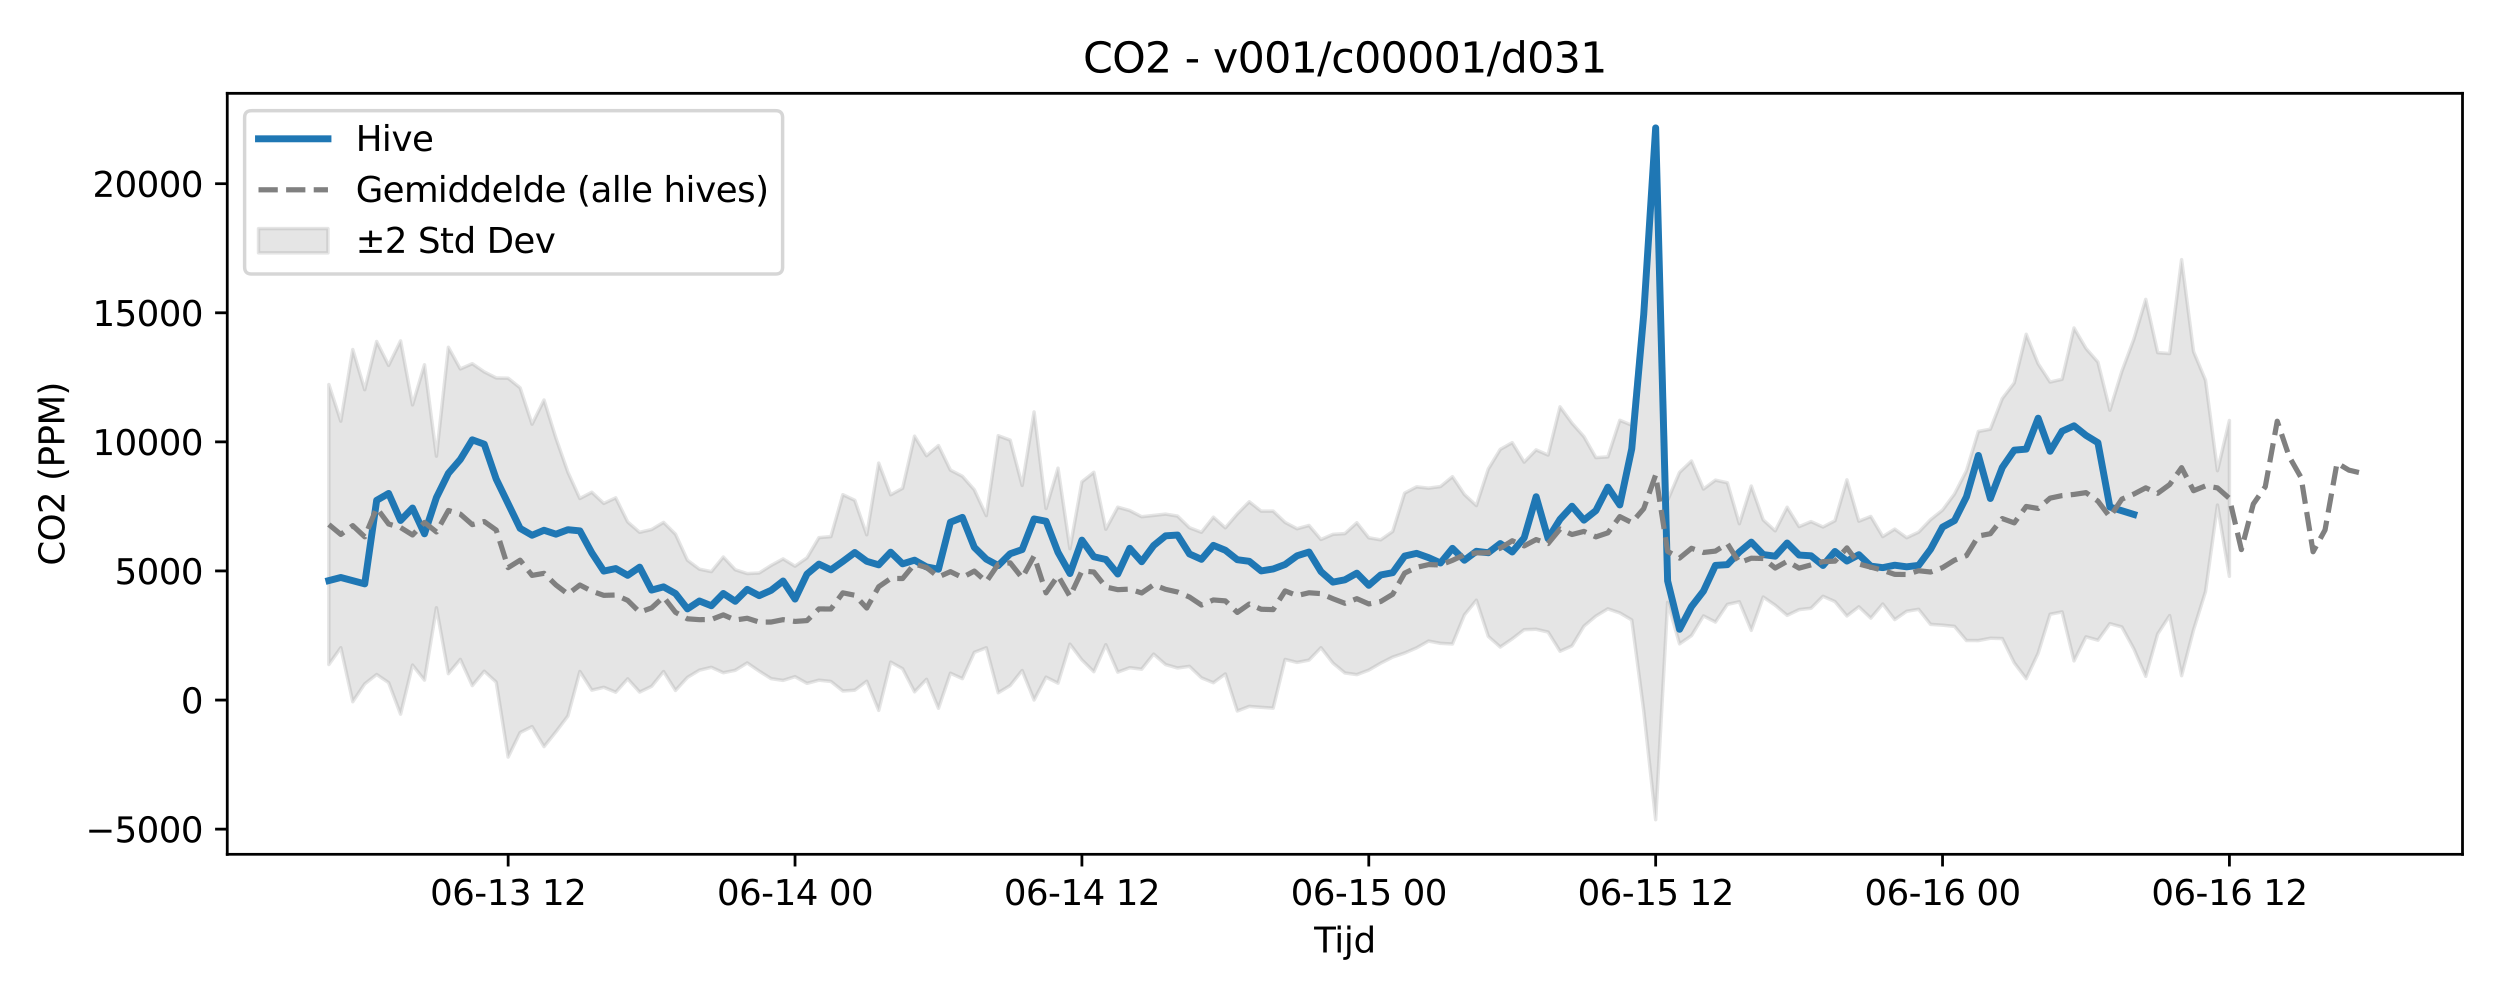 <?xml version="1.0" encoding="utf-8" standalone="no"?>
<!DOCTYPE svg PUBLIC "-//W3C//DTD SVG 1.1//EN"
  "http://www.w3.org/Graphics/SVG/1.1/DTD/svg11.dtd">
<svg xmlns:xlink="http://www.w3.org/1999/xlink" width="720pt" height="288pt" viewBox="0 0 720 288" xmlns="http://www.w3.org/2000/svg" version="1.1">
 <defs>
  <style type="text/css">*{stroke-linejoin: round; stroke-linecap: butt}</style>
 </defs>
 <g id="figure_1">
  <g id="patch_1">
   <path d="M 0 288 
L 720 288 
L 720 0 
L 0 0 
z
" style="fill: #ffffff"/>
  </g>
  <g id="axes_1">
   <g id="patch_2">
    <path d="M 65.45 246.04 
L 709.2 246.04 
L 709.2 26.88 
L 65.45 26.88 
z
" style="fill: #ffffff"/>
   </g>
   <g id="FillBetweenPolyCollection_1">
    <defs>
     <path id="m504411579b" d="M 94.711 -177.258 
L 94.711 -96.616 
L 98.154 -101.46 
L 101.596 -85.903 
L 105.039 -91.038 
L 108.481 -93.74 
L 111.924 -91.401 
L 115.366 -82.318 
L 118.809 -96.468 
L 122.251 -92.121 
L 125.694 -112.971 
L 129.136 -93.983 
L 132.579 -98.1 
L 136.022 -90.545 
L 139.464 -94.687 
L 142.907 -91.541 
L 146.349 -69.968 
L 149.792 -77.025 
L 153.234 -78.741 
L 156.677 -72.966 
L 160.119 -77.245 
L 163.562 -81.805 
L 167.004 -94.617 
L 170.447 -89.24 
L 173.889 -90.054 
L 177.332 -88.648 
L 180.774 -92.493 
L 184.217 -88.682 
L 187.659 -90.338 
L 191.102 -94.593 
L 194.544 -89.149 
L 197.987 -92.912 
L 201.429 -94.988 
L 204.872 -95.811 
L 208.314 -94.251 
L 211.757 -94.956 
L 215.199 -97.072 
L 218.642 -94.71 
L 222.084 -92.546 
L 225.527 -92.041 
L 228.969 -93.122 
L 232.412 -91.192 
L 235.854 -92.102 
L 239.297 -91.745 
L 242.739 -88.988 
L 246.182 -89.224 
L 249.624 -91.804 
L 253.067 -83.398 
L 256.509 -97.308 
L 259.952 -95.393 
L 263.395 -88.75 
L 266.837 -92.36 
L 270.28 -84.012 
L 273.722 -94.116 
L 277.165 -92.544 
L 280.607 -100.125 
L 284.05 -101.442 
L 287.492 -88.484 
L 290.935 -90.567 
L 294.377 -94.902 
L 297.82 -86.395 
L 301.262 -92.98 
L 304.705 -91.248 
L 308.147 -102.481 
L 311.59 -97.931 
L 315.032 -94.541 
L 318.475 -102.324 
L 321.917 -94.421 
L 325.36 -95.708 
L 328.802 -95.272 
L 332.245 -99.617 
L 335.687 -96.603 
L 339.13 -95.621 
L 342.572 -96.088 
L 346.015 -92.791 
L 349.457 -91.375 
L 352.9 -93.906 
L 356.342 -83.234 
L 359.785 -84.562 
L 363.227 -84.289 
L 366.67 -84.053 
L 370.112 -98.084 
L 373.555 -97.217 
L 376.997 -97.887 
L 380.44 -101.454 
L 383.882 -97.044 
L 387.325 -94.185 
L 390.768 -93.705 
L 394.21 -95.009 
L 397.653 -97.007 
L 401.095 -98.757 
L 404.538 -99.926 
L 407.98 -101.414 
L 411.423 -103.373 
L 414.865 -102.714 
L 418.308 -102.529 
L 421.75 -110.894 
L 425.193 -115.14 
L 428.635 -104.713 
L 432.078 -101.649 
L 435.52 -104.01 
L 438.963 -106.649 
L 442.405 -106.772 
L 445.848 -105.965 
L 449.29 -100.438 
L 452.733 -101.983 
L 456.175 -107.659 
L 459.618 -110.57 
L 463.06 -112.655 
L 466.503 -111.475 
L 469.945 -109.451 
L 473.388 -83.362 
L 476.83 -51.922 
L 480.273 -114.528 
L 483.715 -102.566 
L 487.158 -104.95 
L 490.6 -110.613 
L 494.043 -108.846 
L 497.485 -113.931 
L 500.928 -114.69 
L 504.37 -106.447 
L 507.813 -116.052 
L 511.255 -113.69 
L 514.698 -110.774 
L 518.141 -112.428 
L 521.583 -112.816 
L 525.026 -116.269 
L 528.468 -114.75 
L 531.911 -110.598 
L 535.353 -113.24 
L 538.796 -109.979 
L 542.238 -114.052 
L 545.681 -109.551 
L 549.123 -111.953 
L 552.566 -112.521 
L 556.008 -108.18 
L 559.451 -107.948 
L 562.893 -107.602 
L 566.336 -103.527 
L 569.778 -103.515 
L 573.221 -104.182 
L 576.663 -104.092 
L 580.106 -97.095 
L 583.548 -92.548 
L 586.991 -99.889 
L 590.433 -111.097 
L 593.876 -111.773 
L 597.318 -97.664 
L 600.761 -104.59 
L 604.203 -103.627 
L 607.646 -108.386 
L 611.088 -107.437 
L 614.531 -101.163 
L 617.973 -93.216 
L 621.416 -105.435 
L 624.858 -110.715 
L 628.301 -93.397 
L 631.743 -106.605 
L 635.186 -117.63 
L 638.628 -142.544 
L 642.071 -122.015 
L 642.071 -166.903 
L 642.071 -166.903 
L 638.628 -152.435 
L 635.186 -178.507 
L 631.743 -186.75 
L 628.301 -213.225 
L 624.858 -186.176 
L 621.416 -186.437 
L 617.973 -201.785 
L 614.531 -190.255 
L 611.088 -181.051 
L 607.646 -169.863 
L 604.203 -183.712 
L 600.761 -187.661 
L 597.318 -193.545 
L 593.876 -178.766 
L 590.433 -177.98 
L 586.991 -183.237 
L 583.548 -191.728 
L 580.106 -177.723 
L 576.663 -173.215 
L 573.221 -164.398 
L 569.778 -163.75 
L 566.336 -152.435 
L 562.893 -145.733 
L 559.451 -141.101 
L 556.008 -138.336 
L 552.566 -134.745 
L 549.123 -133.129 
L 545.681 -135.623 
L 542.238 -133.466 
L 538.796 -139.266 
L 535.353 -137.899 
L 531.911 -149.813 
L 528.468 -138.032 
L 525.026 -136.224 
L 521.583 -137.786 
L 518.141 -136.334 
L 514.698 -141.92 
L 511.255 -135.117 
L 507.813 -138.262 
L 504.37 -148.024 
L 500.928 -137.16 
L 497.485 -148.966 
L 494.043 -149.722 
L 490.6 -147.158 
L 487.158 -155.233 
L 483.715 -151.968 
L 480.273 -143.896 
L 476.83 -250.525 
L 473.388 -199.64 
L 469.945 -165.535 
L 466.503 -166.96 
L 463.06 -156.421 
L 459.618 -156.195 
L 456.175 -162.253 
L 452.733 -166.142 
L 449.29 -170.839 
L 445.848 -156.941 
L 442.405 -158.436 
L 438.963 -154.911 
L 435.52 -160.52 
L 432.078 -158.577 
L 428.635 -152.937 
L 425.193 -142.391 
L 421.75 -145.59 
L 418.308 -150.714 
L 414.865 -147.871 
L 411.423 -147.416 
L 407.98 -147.792 
L 404.538 -145.982 
L 401.095 -134.94 
L 397.653 -132.528 
L 394.21 -133.122 
L 390.768 -137.453 
L 387.325 -134.323 
L 383.882 -134.111 
L 380.44 -132.627 
L 376.997 -136.676 
L 373.555 -135.721 
L 370.112 -137.55 
L 366.67 -140.81 
L 363.227 -140.785 
L 359.785 -143.502 
L 356.342 -140.006 
L 352.9 -135.99 
L 349.457 -139.054 
L 346.015 -134.709 
L 342.572 -136.015 
L 339.13 -139.374 
L 335.687 -139.939 
L 332.245 -139.563 
L 328.802 -139.183 
L 325.36 -140.967 
L 321.917 -141.932 
L 318.475 -135.579 
L 315.032 -151.983 
L 311.59 -149.246 
L 308.147 -129.979 
L 304.705 -153.171 
L 301.262 -141.553 
L 297.82 -169.372 
L 294.377 -148.199 
L 290.935 -161.248 
L 287.492 -162.521 
L 284.05 -139.496 
L 280.607 -146.938 
L 277.165 -150.835 
L 273.722 -152.615 
L 270.28 -159.68 
L 266.837 -156.75 
L 263.395 -162.384 
L 259.952 -147.387 
L 256.509 -145.495 
L 253.067 -154.64 
L 249.624 -133.975 
L 246.182 -143.908 
L 242.739 -145.538 
L 239.297 -133.455 
L 235.854 -133.161 
L 232.412 -127.35 
L 228.969 -124.94 
L 225.527 -127.038 
L 222.084 -125.162 
L 218.642 -122.982 
L 215.199 -122.809 
L 211.757 -123.913 
L 208.314 -127.585 
L 204.872 -123.371 
L 201.429 -124.084 
L 197.987 -126.656 
L 194.544 -134.153 
L 191.102 -137.562 
L 187.659 -135.501 
L 184.217 -134.698 
L 180.774 -137.682 
L 177.332 -144.627 
L 173.889 -143.023 
L 170.447 -146.242 
L 167.004 -144.423 
L 163.562 -151.989 
L 160.119 -161.796 
L 156.677 -172.799 
L 153.234 -165.839 
L 149.792 -176.309 
L 146.349 -179.08 
L 142.907 -179.15 
L 139.464 -180.9 
L 136.022 -183.262 
L 132.579 -181.747 
L 129.136 -187.981 
L 125.694 -156.626 
L 122.251 -182.949 
L 118.809 -171.389 
L 115.366 -189.823 
L 111.924 -182.766 
L 108.481 -189.654 
L 105.039 -175.764 
L 101.596 -187.337 
L 98.154 -166.702 
L 94.711 -177.258 
z
" style="stroke: #808080; stroke-opacity: 0.2"/>
    </defs>
    <g clip-path="url(#pf0b52e0452)">
     <use xlink:href="#m504411579b" x="0" y="288" style="fill: #808080; fill-opacity: 0.2; stroke: #808080; stroke-opacity: 0.2"/>
    </g>
   </g>
   <g id="matplotlib.axis_1">
    <g id="xtick_1">
     <g id="line2d_1">
      <defs>
       <path id="m37b3c4ed75" d="M 0 0 
L 0 3.5 
" style="stroke: #000000; stroke-width: 0.8"/>
      </defs>
      <g>
       <use xlink:href="#m37b3c4ed75" x="146.349" y="246.04" style="stroke: #000000; stroke-width: 0.8"/>
      </g>
     </g>
     <g id="text_1">
      <!-- 06-13 12 -->
      <g transform="translate(123.869 260.638) scale(0.1 -0.1)">
       <defs>
        <path id="DejaVuSans-30" d="M 2034 4250 
Q 1547 4250 1301 3770 
Q 1056 3291 1056 2328 
Q 1056 1369 1301 889 
Q 1547 409 2034 409 
Q 2525 409 2770 889 
Q 3016 1369 3016 2328 
Q 3016 3291 2770 3770 
Q 2525 4250 2034 4250 
z
M 2034 4750 
Q 2819 4750 3233 4129 
Q 3647 3509 3647 2328 
Q 3647 1150 3233 529 
Q 2819 -91 2034 -91 
Q 1250 -91 836 529 
Q 422 1150 422 2328 
Q 422 3509 836 4129 
Q 1250 4750 2034 4750 
z
" transform="scale(0.016)"/>
        <path id="DejaVuSans-36" d="M 2113 2584 
Q 1688 2584 1439 2293 
Q 1191 2003 1191 1497 
Q 1191 994 1439 701 
Q 1688 409 2113 409 
Q 2538 409 2786 701 
Q 3034 994 3034 1497 
Q 3034 2003 2786 2293 
Q 2538 2584 2113 2584 
z
M 3366 4563 
L 3366 3988 
Q 3128 4100 2886 4159 
Q 2644 4219 2406 4219 
Q 1781 4219 1451 3797 
Q 1122 3375 1075 2522 
Q 1259 2794 1537 2939 
Q 1816 3084 2150 3084 
Q 2853 3084 3261 2657 
Q 3669 2231 3669 1497 
Q 3669 778 3244 343 
Q 2819 -91 2113 -91 
Q 1303 -91 875 529 
Q 447 1150 447 2328 
Q 447 3434 972 4092 
Q 1497 4750 2381 4750 
Q 2619 4750 2861 4703 
Q 3103 4656 3366 4563 
z
" transform="scale(0.016)"/>
        <path id="DejaVuSans-2d" d="M 313 2009 
L 1997 2009 
L 1997 1497 
L 313 1497 
L 313 2009 
z
" transform="scale(0.016)"/>
        <path id="DejaVuSans-31" d="M 794 531 
L 1825 531 
L 1825 4091 
L 703 3866 
L 703 4441 
L 1819 4666 
L 2450 4666 
L 2450 531 
L 3481 531 
L 3481 0 
L 794 0 
L 794 531 
z
" transform="scale(0.016)"/>
        <path id="DejaVuSans-33" d="M 2597 2516 
Q 3050 2419 3304 2112 
Q 3559 1806 3559 1356 
Q 3559 666 3084 287 
Q 2609 -91 1734 -91 
Q 1441 -91 1130 -33 
Q 819 25 488 141 
L 488 750 
Q 750 597 1062 519 
Q 1375 441 1716 441 
Q 2309 441 2620 675 
Q 2931 909 2931 1356 
Q 2931 1769 2642 2001 
Q 2353 2234 1838 2234 
L 1294 2234 
L 1294 2753 
L 1863 2753 
Q 2328 2753 2575 2939 
Q 2822 3125 2822 3475 
Q 2822 3834 2567 4026 
Q 2313 4219 1838 4219 
Q 1578 4219 1281 4162 
Q 984 4106 628 3988 
L 628 4550 
Q 988 4650 1302 4700 
Q 1616 4750 1894 4750 
Q 2613 4750 3031 4423 
Q 3450 4097 3450 3541 
Q 3450 3153 3228 2886 
Q 3006 2619 2597 2516 
z
" transform="scale(0.016)"/>
        <path id="DejaVuSans-20" transform="scale(0.016)"/>
        <path id="DejaVuSans-32" d="M 1228 531 
L 3431 531 
L 3431 0 
L 469 0 
L 469 531 
Q 828 903 1448 1529 
Q 2069 2156 2228 2338 
Q 2531 2678 2651 2914 
Q 2772 3150 2772 3378 
Q 2772 3750 2511 3984 
Q 2250 4219 1831 4219 
Q 1534 4219 1204 4116 
Q 875 4013 500 3803 
L 500 4441 
Q 881 4594 1212 4672 
Q 1544 4750 1819 4750 
Q 2544 4750 2975 4387 
Q 3406 4025 3406 3419 
Q 3406 3131 3298 2873 
Q 3191 2616 2906 2266 
Q 2828 2175 2409 1742 
Q 1991 1309 1228 531 
z
" transform="scale(0.016)"/>
       </defs>
       <use xlink:href="#DejaVuSans-30"/>
       <use xlink:href="#DejaVuSans-36" transform="translate(63.623 0)"/>
       <use xlink:href="#DejaVuSans-2d" transform="translate(127.246 0)"/>
       <use xlink:href="#DejaVuSans-31" transform="translate(163.33 0)"/>
       <use xlink:href="#DejaVuSans-33" transform="translate(226.953 0)"/>
       <use xlink:href="#DejaVuSans-20" transform="translate(290.576 0)"/>
       <use xlink:href="#DejaVuSans-31" transform="translate(322.363 0)"/>
       <use xlink:href="#DejaVuSans-32" transform="translate(385.986 0)"/>
      </g>
     </g>
    </g>
    <g id="xtick_2">
     <g id="line2d_2">
      <g>
       <use xlink:href="#m37b3c4ed75" x="228.969" y="246.04" style="stroke: #000000; stroke-width: 0.8"/>
      </g>
     </g>
     <g id="text_2">
      <!-- 06-14 00 -->
      <g transform="translate(206.489 260.638) scale(0.1 -0.1)">
       <defs>
        <path id="DejaVuSans-34" d="M 2419 4116 
L 825 1625 
L 2419 1625 
L 2419 4116 
z
M 2253 4666 
L 3047 4666 
L 3047 1625 
L 3713 1625 
L 3713 1100 
L 3047 1100 
L 3047 0 
L 2419 0 
L 2419 1100 
L 313 1100 
L 313 1709 
L 2253 4666 
z
" transform="scale(0.016)"/>
       </defs>
       <use xlink:href="#DejaVuSans-30"/>
       <use xlink:href="#DejaVuSans-36" transform="translate(63.623 0)"/>
       <use xlink:href="#DejaVuSans-2d" transform="translate(127.246 0)"/>
       <use xlink:href="#DejaVuSans-31" transform="translate(163.33 0)"/>
       <use xlink:href="#DejaVuSans-34" transform="translate(226.953 0)"/>
       <use xlink:href="#DejaVuSans-20" transform="translate(290.576 0)"/>
       <use xlink:href="#DejaVuSans-30" transform="translate(322.363 0)"/>
       <use xlink:href="#DejaVuSans-30" transform="translate(385.986 0)"/>
      </g>
     </g>
    </g>
    <g id="xtick_3">
     <g id="line2d_3">
      <g>
       <use xlink:href="#m37b3c4ed75" x="311.59" y="246.04" style="stroke: #000000; stroke-width: 0.8"/>
      </g>
     </g>
     <g id="text_3">
      <!-- 06-14 12 -->
      <g transform="translate(289.109 260.638) scale(0.1 -0.1)">
       <use xlink:href="#DejaVuSans-30"/>
       <use xlink:href="#DejaVuSans-36" transform="translate(63.623 0)"/>
       <use xlink:href="#DejaVuSans-2d" transform="translate(127.246 0)"/>
       <use xlink:href="#DejaVuSans-31" transform="translate(163.33 0)"/>
       <use xlink:href="#DejaVuSans-34" transform="translate(226.953 0)"/>
       <use xlink:href="#DejaVuSans-20" transform="translate(290.576 0)"/>
       <use xlink:href="#DejaVuSans-31" transform="translate(322.363 0)"/>
       <use xlink:href="#DejaVuSans-32" transform="translate(385.986 0)"/>
      </g>
     </g>
    </g>
    <g id="xtick_4">
     <g id="line2d_4">
      <g>
       <use xlink:href="#m37b3c4ed75" x="394.21" y="246.04" style="stroke: #000000; stroke-width: 0.8"/>
      </g>
     </g>
     <g id="text_4">
      <!-- 06-15 00 -->
      <g transform="translate(371.73 260.638) scale(0.1 -0.1)">
       <defs>
        <path id="DejaVuSans-35" d="M 691 4666 
L 3169 4666 
L 3169 4134 
L 1269 4134 
L 1269 2991 
Q 1406 3038 1543 3061 
Q 1681 3084 1819 3084 
Q 2600 3084 3056 2656 
Q 3513 2228 3513 1497 
Q 3513 744 3044 326 
Q 2575 -91 1722 -91 
Q 1428 -91 1123 -41 
Q 819 9 494 109 
L 494 744 
Q 775 591 1075 516 
Q 1375 441 1709 441 
Q 2250 441 2565 725 
Q 2881 1009 2881 1497 
Q 2881 1984 2565 2268 
Q 2250 2553 1709 2553 
Q 1456 2553 1204 2497 
Q 953 2441 691 2322 
L 691 4666 
z
" transform="scale(0.016)"/>
       </defs>
       <use xlink:href="#DejaVuSans-30"/>
       <use xlink:href="#DejaVuSans-36" transform="translate(63.623 0)"/>
       <use xlink:href="#DejaVuSans-2d" transform="translate(127.246 0)"/>
       <use xlink:href="#DejaVuSans-31" transform="translate(163.33 0)"/>
       <use xlink:href="#DejaVuSans-35" transform="translate(226.953 0)"/>
       <use xlink:href="#DejaVuSans-20" transform="translate(290.576 0)"/>
       <use xlink:href="#DejaVuSans-30" transform="translate(322.363 0)"/>
       <use xlink:href="#DejaVuSans-30" transform="translate(385.986 0)"/>
      </g>
     </g>
    </g>
    <g id="xtick_5">
     <g id="line2d_5">
      <g>
       <use xlink:href="#m37b3c4ed75" x="476.83" y="246.04" style="stroke: #000000; stroke-width: 0.8"/>
      </g>
     </g>
     <g id="text_5">
      <!-- 06-15 12 -->
      <g transform="translate(454.35 260.638) scale(0.1 -0.1)">
       <use xlink:href="#DejaVuSans-30"/>
       <use xlink:href="#DejaVuSans-36" transform="translate(63.623 0)"/>
       <use xlink:href="#DejaVuSans-2d" transform="translate(127.246 0)"/>
       <use xlink:href="#DejaVuSans-31" transform="translate(163.33 0)"/>
       <use xlink:href="#DejaVuSans-35" transform="translate(226.953 0)"/>
       <use xlink:href="#DejaVuSans-20" transform="translate(290.576 0)"/>
       <use xlink:href="#DejaVuSans-31" transform="translate(322.363 0)"/>
       <use xlink:href="#DejaVuSans-32" transform="translate(385.986 0)"/>
      </g>
     </g>
    </g>
    <g id="xtick_6">
     <g id="line2d_6">
      <g>
       <use xlink:href="#m37b3c4ed75" x="559.451" y="246.04" style="stroke: #000000; stroke-width: 0.8"/>
      </g>
     </g>
     <g id="text_6">
      <!-- 06-16 00 -->
      <g transform="translate(536.97 260.638) scale(0.1 -0.1)">
       <use xlink:href="#DejaVuSans-30"/>
       <use xlink:href="#DejaVuSans-36" transform="translate(63.623 0)"/>
       <use xlink:href="#DejaVuSans-2d" transform="translate(127.246 0)"/>
       <use xlink:href="#DejaVuSans-31" transform="translate(163.33 0)"/>
       <use xlink:href="#DejaVuSans-36" transform="translate(226.953 0)"/>
       <use xlink:href="#DejaVuSans-20" transform="translate(290.576 0)"/>
       <use xlink:href="#DejaVuSans-30" transform="translate(322.363 0)"/>
       <use xlink:href="#DejaVuSans-30" transform="translate(385.986 0)"/>
      </g>
     </g>
    </g>
    <g id="xtick_7">
     <g id="line2d_7">
      <g>
       <use xlink:href="#m37b3c4ed75" x="642.071" y="246.04" style="stroke: #000000; stroke-width: 0.8"/>
      </g>
     </g>
     <g id="text_7">
      <!-- 06-16 12 -->
      <g transform="translate(619.591 260.638) scale(0.1 -0.1)">
       <use xlink:href="#DejaVuSans-30"/>
       <use xlink:href="#DejaVuSans-36" transform="translate(63.623 0)"/>
       <use xlink:href="#DejaVuSans-2d" transform="translate(127.246 0)"/>
       <use xlink:href="#DejaVuSans-31" transform="translate(163.33 0)"/>
       <use xlink:href="#DejaVuSans-36" transform="translate(226.953 0)"/>
       <use xlink:href="#DejaVuSans-20" transform="translate(290.576 0)"/>
       <use xlink:href="#DejaVuSans-31" transform="translate(322.363 0)"/>
       <use xlink:href="#DejaVuSans-32" transform="translate(385.986 0)"/>
      </g>
     </g>
    </g>
    <g id="text_8">
     <!-- Tijd -->
     <g transform="translate(378.475 274.317) scale(0.1 -0.1)">
      <defs>
       <path id="DejaVuSans-54" d="M -19 4666 
L 3928 4666 
L 3928 4134 
L 2272 4134 
L 2272 0 
L 1638 0 
L 1638 4134 
L -19 4134 
L -19 4666 
z
" transform="scale(0.016)"/>
       <path id="DejaVuSans-69" d="M 603 3500 
L 1178 3500 
L 1178 0 
L 603 0 
L 603 3500 
z
M 603 4863 
L 1178 4863 
L 1178 4134 
L 603 4134 
L 603 4863 
z
" transform="scale(0.016)"/>
       <path id="DejaVuSans-6a" d="M 603 3500 
L 1178 3500 
L 1178 -63 
Q 1178 -731 923 -1031 
Q 669 -1331 103 -1331 
L -116 -1331 
L -116 -844 
L 38 -844 
Q 366 -844 484 -692 
Q 603 -541 603 -63 
L 603 3500 
z
M 603 4863 
L 1178 4863 
L 1178 4134 
L 603 4134 
L 603 4863 
z
" transform="scale(0.016)"/>
       <path id="DejaVuSans-64" d="M 2906 2969 
L 2906 4863 
L 3481 4863 
L 3481 0 
L 2906 0 
L 2906 525 
Q 2725 213 2448 61 
Q 2172 -91 1784 -91 
Q 1150 -91 751 415 
Q 353 922 353 1747 
Q 353 2572 751 3078 
Q 1150 3584 1784 3584 
Q 2172 3584 2448 3432 
Q 2725 3281 2906 2969 
z
M 947 1747 
Q 947 1113 1208 752 
Q 1469 391 1925 391 
Q 2381 391 2643 752 
Q 2906 1113 2906 1747 
Q 2906 2381 2643 2742 
Q 2381 3103 1925 3103 
Q 1469 3103 1208 2742 
Q 947 2381 947 1747 
z
" transform="scale(0.016)"/>
      </defs>
      <use xlink:href="#DejaVuSans-54"/>
      <use xlink:href="#DejaVuSans-69" transform="translate(57.959 0)"/>
      <use xlink:href="#DejaVuSans-6a" transform="translate(85.742 0)"/>
      <use xlink:href="#DejaVuSans-64" transform="translate(113.525 0)"/>
     </g>
    </g>
   </g>
   <g id="matplotlib.axis_2">
    <g id="ytick_1">
     <g id="line2d_8">
      <defs>
       <path id="m4a718abf9d" d="M 0 0 
L -3.5 0 
" style="stroke: #000000; stroke-width: 0.8"/>
      </defs>
      <g>
       <use xlink:href="#m4a718abf9d" x="65.45" y="238.789" style="stroke: #000000; stroke-width: 0.8"/>
      </g>
     </g>
     <g id="text_9">
      <!-- −5000 -->
      <g transform="translate(24.62 242.588) scale(0.1 -0.1)">
       <defs>
        <path id="DejaVuSans-2212" d="M 678 2272 
L 4684 2272 
L 4684 1741 
L 678 1741 
L 678 2272 
z
" transform="scale(0.016)"/>
       </defs>
       <use xlink:href="#DejaVuSans-2212"/>
       <use xlink:href="#DejaVuSans-35" transform="translate(83.789 0)"/>
       <use xlink:href="#DejaVuSans-30" transform="translate(147.412 0)"/>
       <use xlink:href="#DejaVuSans-30" transform="translate(211.035 0)"/>
       <use xlink:href="#DejaVuSans-30" transform="translate(274.658 0)"/>
      </g>
     </g>
    </g>
    <g id="ytick_2">
     <g id="line2d_9">
      <g>
       <use xlink:href="#m4a718abf9d" x="65.45" y="201.612" style="stroke: #000000; stroke-width: 0.8"/>
      </g>
     </g>
     <g id="text_10">
      <!-- 0 -->
      <g transform="translate(52.087 205.412) scale(0.1 -0.1)">
       <use xlink:href="#DejaVuSans-30"/>
      </g>
     </g>
    </g>
    <g id="ytick_3">
     <g id="line2d_10">
      <g>
       <use xlink:href="#m4a718abf9d" x="65.45" y="164.436" style="stroke: #000000; stroke-width: 0.8"/>
      </g>
     </g>
     <g id="text_11">
      <!-- 5000 -->
      <g transform="translate(33 168.235) scale(0.1 -0.1)">
       <use xlink:href="#DejaVuSans-35"/>
       <use xlink:href="#DejaVuSans-30" transform="translate(63.623 0)"/>
       <use xlink:href="#DejaVuSans-30" transform="translate(127.246 0)"/>
       <use xlink:href="#DejaVuSans-30" transform="translate(190.869 0)"/>
      </g>
     </g>
    </g>
    <g id="ytick_4">
     <g id="line2d_11">
      <g>
       <use xlink:href="#m4a718abf9d" x="65.45" y="127.26" style="stroke: #000000; stroke-width: 0.8"/>
      </g>
     </g>
     <g id="text_12">
      <!-- 10000 -->
      <g transform="translate(26.637 131.059) scale(0.1 -0.1)">
       <use xlink:href="#DejaVuSans-31"/>
       <use xlink:href="#DejaVuSans-30" transform="translate(63.623 0)"/>
       <use xlink:href="#DejaVuSans-30" transform="translate(127.246 0)"/>
       <use xlink:href="#DejaVuSans-30" transform="translate(190.869 0)"/>
       <use xlink:href="#DejaVuSans-30" transform="translate(254.492 0)"/>
      </g>
     </g>
    </g>
    <g id="ytick_5">
     <g id="line2d_12">
      <g>
       <use xlink:href="#m4a718abf9d" x="65.45" y="90.083" style="stroke: #000000; stroke-width: 0.8"/>
      </g>
     </g>
     <g id="text_13">
      <!-- 15000 -->
      <g transform="translate(26.637 93.883) scale(0.1 -0.1)">
       <use xlink:href="#DejaVuSans-31"/>
       <use xlink:href="#DejaVuSans-35" transform="translate(63.623 0)"/>
       <use xlink:href="#DejaVuSans-30" transform="translate(127.246 0)"/>
       <use xlink:href="#DejaVuSans-30" transform="translate(190.869 0)"/>
       <use xlink:href="#DejaVuSans-30" transform="translate(254.492 0)"/>
      </g>
     </g>
    </g>
    <g id="ytick_6">
     <g id="line2d_13">
      <g>
       <use xlink:href="#m4a718abf9d" x="65.45" y="52.907" style="stroke: #000000; stroke-width: 0.8"/>
      </g>
     </g>
     <g id="text_14">
      <!-- 20000 -->
      <g transform="translate(26.637 56.706) scale(0.1 -0.1)">
       <use xlink:href="#DejaVuSans-32"/>
       <use xlink:href="#DejaVuSans-30" transform="translate(63.623 0)"/>
       <use xlink:href="#DejaVuSans-30" transform="translate(127.246 0)"/>
       <use xlink:href="#DejaVuSans-30" transform="translate(190.869 0)"/>
       <use xlink:href="#DejaVuSans-30" transform="translate(254.492 0)"/>
      </g>
     </g>
    </g>
    <g id="text_15">
     <!-- CO2 (PPM) -->
     <g transform="translate(18.541 162.903) rotate(-90) scale(0.1 -0.1)">
      <defs>
       <path id="DejaVuSans-43" d="M 4122 4306 
L 4122 3641 
Q 3803 3938 3442 4084 
Q 3081 4231 2675 4231 
Q 1875 4231 1450 3742 
Q 1025 3253 1025 2328 
Q 1025 1406 1450 917 
Q 1875 428 2675 428 
Q 3081 428 3442 575 
Q 3803 722 4122 1019 
L 4122 359 
Q 3791 134 3420 21 
Q 3050 -91 2638 -91 
Q 1578 -91 968 557 
Q 359 1206 359 2328 
Q 359 3453 968 4101 
Q 1578 4750 2638 4750 
Q 3056 4750 3426 4639 
Q 3797 4528 4122 4306 
z
" transform="scale(0.016)"/>
       <path id="DejaVuSans-4f" d="M 2522 4238 
Q 1834 4238 1429 3725 
Q 1025 3213 1025 2328 
Q 1025 1447 1429 934 
Q 1834 422 2522 422 
Q 3209 422 3611 934 
Q 4013 1447 4013 2328 
Q 4013 3213 3611 3725 
Q 3209 4238 2522 4238 
z
M 2522 4750 
Q 3503 4750 4090 4092 
Q 4678 3434 4678 2328 
Q 4678 1225 4090 567 
Q 3503 -91 2522 -91 
Q 1538 -91 948 565 
Q 359 1222 359 2328 
Q 359 3434 948 4092 
Q 1538 4750 2522 4750 
z
" transform="scale(0.016)"/>
       <path id="DejaVuSans-28" d="M 1984 4856 
Q 1566 4138 1362 3434 
Q 1159 2731 1159 2009 
Q 1159 1288 1364 580 
Q 1569 -128 1984 -844 
L 1484 -844 
Q 1016 -109 783 600 
Q 550 1309 550 2009 
Q 550 2706 781 3412 
Q 1013 4119 1484 4856 
L 1984 4856 
z
" transform="scale(0.016)"/>
       <path id="DejaVuSans-50" d="M 1259 4147 
L 1259 2394 
L 2053 2394 
Q 2494 2394 2734 2622 
Q 2975 2850 2975 3272 
Q 2975 3691 2734 3919 
Q 2494 4147 2053 4147 
L 1259 4147 
z
M 628 4666 
L 2053 4666 
Q 2838 4666 3239 4311 
Q 3641 3956 3641 3272 
Q 3641 2581 3239 2228 
Q 2838 1875 2053 1875 
L 1259 1875 
L 1259 0 
L 628 0 
L 628 4666 
z
" transform="scale(0.016)"/>
       <path id="DejaVuSans-4d" d="M 628 4666 
L 1569 4666 
L 2759 1491 
L 3956 4666 
L 4897 4666 
L 4897 0 
L 4281 0 
L 4281 4097 
L 3078 897 
L 2444 897 
L 1241 4097 
L 1241 0 
L 628 0 
L 628 4666 
z
" transform="scale(0.016)"/>
       <path id="DejaVuSans-29" d="M 513 4856 
L 1013 4856 
Q 1481 4119 1714 3412 
Q 1947 2706 1947 2009 
Q 1947 1309 1714 600 
Q 1481 -109 1013 -844 
L 513 -844 
Q 928 -128 1133 580 
Q 1338 1288 1338 2009 
Q 1338 2731 1133 3434 
Q 928 4138 513 4856 
z
" transform="scale(0.016)"/>
      </defs>
      <use xlink:href="#DejaVuSans-43"/>
      <use xlink:href="#DejaVuSans-4f" transform="translate(69.824 0)"/>
      <use xlink:href="#DejaVuSans-32" transform="translate(148.535 0)"/>
      <use xlink:href="#DejaVuSans-20" transform="translate(212.158 0)"/>
      <use xlink:href="#DejaVuSans-28" transform="translate(243.945 0)"/>
      <use xlink:href="#DejaVuSans-50" transform="translate(282.959 0)"/>
      <use xlink:href="#DejaVuSans-50" transform="translate(343.262 0)"/>
      <use xlink:href="#DejaVuSans-4d" transform="translate(403.564 0)"/>
      <use xlink:href="#DejaVuSans-29" transform="translate(489.844 0)"/>
     </g>
    </g>
   </g>
   <g id="line2d_14">
    <path d="M 94.711 167.209 
L 98.154 166.317 
L 105.039 168.154 
L 108.481 144.098 
L 111.924 142.11 
L 115.366 149.89 
L 118.809 146.316 
L 122.251 153.734 
L 125.694 143.278 
L 129.136 136.311 
L 132.579 132.311 
L 136.022 126.67 
L 139.464 127.929 
L 142.907 137.974 
L 149.792 152.168 
L 153.234 154.153 
L 156.677 152.716 
L 160.119 153.841 
L 163.562 152.554 
L 167.004 152.894 
L 170.447 159.214 
L 173.889 164.473 
L 177.332 163.744 
L 180.774 165.702 
L 184.217 163.343 
L 187.659 169.943 
L 191.102 169.019 
L 194.544 170.944 
L 197.987 175.358 
L 201.429 173.086 
L 204.872 174.456 
L 208.314 170.924 
L 211.757 173.172 
L 215.199 169.735 
L 218.642 171.552 
L 222.084 170.012 
L 225.527 167.333 
L 228.969 172.53 
L 232.412 165.328 
L 235.854 162.468 
L 239.297 164.116 
L 242.739 161.692 
L 246.182 159.122 
L 249.624 161.658 
L 253.067 162.676 
L 256.509 159.031 
L 259.952 162.386 
L 263.395 161.331 
L 266.837 163.265 
L 270.28 163.933 
L 273.722 150.401 
L 277.165 149.008 
L 280.607 157.64 
L 284.05 161.033 
L 287.492 162.887 
L 290.935 159.474 
L 294.377 158.28 
L 297.82 149.456 
L 301.262 150.121 
L 304.705 159.073 
L 308.147 165.177 
L 311.59 155.562 
L 315.032 160.347 
L 318.475 161.12 
L 321.917 165.313 
L 325.36 157.913 
L 328.802 161.778 
L 332.245 157.115 
L 335.687 154.319 
L 339.13 154.091 
L 342.572 159.54 
L 346.015 161.088 
L 349.457 157.065 
L 352.9 158.473 
L 356.342 161.198 
L 359.785 161.655 
L 363.227 164.424 
L 366.67 163.866 
L 370.112 162.577 
L 373.555 160.067 
L 376.997 158.986 
L 380.44 164.614 
L 383.882 167.65 
L 387.325 166.991 
L 390.768 165.075 
L 394.21 168.57 
L 397.653 165.588 
L 401.095 164.932 
L 404.538 160.141 
L 407.98 159.365 
L 411.423 160.597 
L 414.865 162.138 
L 418.308 157.923 
L 421.75 161.345 
L 425.193 158.77 
L 428.635 159.189 
L 432.078 156.547 
L 435.52 158.971 
L 438.963 154.894 
L 442.405 143.065 
L 445.848 155.107 
L 449.29 149.556 
L 452.733 145.796 
L 456.175 149.801 
L 459.618 147.057 
L 463.06 140.309 
L 466.503 145.42 
L 469.945 129.235 
L 473.388 90.624 
L 476.83 36.842 
L 480.273 167.296 
L 483.715 181.23 
L 487.158 174.687 
L 490.6 170.235 
L 494.043 162.83 
L 497.485 162.619 
L 500.928 158.998 
L 504.37 156.136 
L 507.813 159.715 
L 511.255 160.181 
L 514.698 156.391 
L 518.141 159.853 
L 521.583 160.067 
L 525.026 162.852 
L 528.468 158.827 
L 531.911 161.583 
L 535.353 159.757 
L 538.796 163.048 
L 542.238 163.484 
L 545.681 162.778 
L 549.123 163.244 
L 552.566 162.82 
L 556.008 158.185 
L 559.451 151.813 
L 562.893 149.935 
L 566.336 143.084 
L 569.778 131.168 
L 573.221 143.563 
L 576.663 134.628 
L 580.106 129.646 
L 583.548 129.349 
L 586.991 120.446 
L 590.433 129.964 
L 593.876 124.181 
L 597.318 122.637 
L 600.761 125.388 
L 604.203 127.5 
L 607.646 146.019 
L 614.531 148.156 
L 614.531 148.156 
" clip-path="url(#pf0b52e0452)" style="fill: none; stroke: #1f77b4; stroke-width: 2; stroke-linecap: square"/>
   </g>
   <g id="line2d_15">
    <path d="M 94.711 151.063 
L 98.154 153.919 
L 101.596 151.38 
L 105.039 154.599 
L 108.481 146.303 
L 111.924 150.917 
L 115.366 151.929 
L 118.809 154.072 
L 122.251 150.465 
L 125.694 153.202 
L 129.136 147.018 
L 132.579 148.076 
L 136.022 151.097 
L 139.464 150.206 
L 142.907 152.654 
L 146.349 163.476 
L 149.792 161.333 
L 153.234 165.71 
L 156.677 165.117 
L 160.119 168.48 
L 163.562 171.103 
L 167.004 168.48 
L 170.447 170.259 
L 173.889 171.462 
L 177.332 171.362 
L 180.774 172.912 
L 184.217 176.31 
L 187.659 175.081 
L 191.102 171.923 
L 194.544 176.349 
L 197.987 178.216 
L 201.429 178.464 
L 204.872 178.409 
L 208.314 177.082 
L 211.757 178.565 
L 215.199 178.059 
L 218.642 179.154 
L 222.084 179.146 
L 225.527 178.461 
L 228.969 178.969 
L 232.412 178.729 
L 235.854 175.368 
L 239.297 175.4 
L 242.739 170.737 
L 246.182 171.434 
L 249.624 175.111 
L 253.067 168.981 
L 256.509 166.598 
L 259.952 166.61 
L 263.395 162.433 
L 266.837 163.445 
L 270.28 166.154 
L 273.722 164.634 
L 277.165 166.31 
L 280.607 164.468 
L 284.05 167.531 
L 287.492 162.498 
L 290.935 162.093 
L 294.377 166.449 
L 297.82 160.117 
L 301.262 170.734 
L 304.705 165.79 
L 308.147 171.77 
L 311.59 164.412 
L 315.032 164.738 
L 318.475 169.049 
L 321.917 169.823 
L 325.36 169.663 
L 328.802 170.772 
L 332.245 168.41 
L 335.687 169.729 
L 339.13 170.502 
L 342.572 171.948 
L 346.015 174.25 
L 349.457 172.785 
L 352.9 173.052 
L 356.342 176.38 
L 359.785 173.968 
L 363.227 175.463 
L 366.67 175.569 
L 370.112 170.183 
L 373.555 171.531 
L 376.997 170.718 
L 380.44 170.96 
L 383.882 172.423 
L 387.325 173.746 
L 390.768 172.421 
L 394.21 173.935 
L 397.653 173.232 
L 401.095 171.151 
L 404.538 165.046 
L 407.98 163.397 
L 411.423 162.606 
L 414.865 162.708 
L 418.308 161.379 
L 421.75 159.758 
L 425.193 159.234 
L 428.635 159.175 
L 432.078 157.887 
L 435.52 155.735 
L 438.963 157.22 
L 442.405 155.396 
L 445.848 156.547 
L 449.29 152.362 
L 452.733 153.937 
L 456.175 153.044 
L 459.618 154.618 
L 463.06 153.462 
L 466.503 148.782 
L 469.945 150.507 
L 473.388 146.499 
L 476.83 136.776 
L 480.273 158.788 
L 483.715 160.733 
L 487.158 157.908 
L 490.6 159.114 
L 494.043 158.716 
L 497.485 156.552 
L 500.928 162.075 
L 504.37 160.764 
L 507.813 160.843 
L 511.255 163.596 
L 514.698 161.653 
L 518.141 163.619 
L 525.026 161.753 
L 528.468 161.609 
L 531.911 157.795 
L 535.353 162.431 
L 542.238 164.241 
L 545.681 165.413 
L 549.123 165.459 
L 552.566 164.367 
L 556.008 164.742 
L 559.451 163.475 
L 562.893 161.333 
L 566.336 160.019 
L 569.778 154.368 
L 573.221 153.71 
L 576.663 149.347 
L 580.106 150.591 
L 583.548 145.862 
L 586.991 146.437 
L 590.433 143.462 
L 593.876 142.73 
L 597.318 142.395 
L 600.761 141.875 
L 604.203 144.331 
L 607.646 148.876 
L 611.088 143.756 
L 614.531 142.291 
L 617.973 140.499 
L 621.416 142.064 
L 624.858 139.555 
L 628.301 134.689 
L 631.743 141.323 
L 635.186 139.931 
L 638.628 140.511 
L 642.071 143.541 
L 645.514 158.282 
L 648.956 145.141 
L 652.399 140.18 
L 655.841 121.315 
L 659.284 131.505 
L 662.726 137.565 
L 666.169 158.902 
L 669.611 152.626 
L 673.054 133.354 
L 676.496 135.406 
L 679.939 136.219 
L 679.939 136.219 
" clip-path="url(#pf0b52e0452)" style="fill: none; stroke-dasharray: 5.55,2.4; stroke-dashoffset: 0; stroke: #808080; stroke-width: 1.5"/>
   </g>
   <g id="patch_3">
    <path d="M 65.45 246.04 
L 65.45 26.88 
" style="fill: none; stroke: #000000; stroke-width: 0.8; stroke-linejoin: miter; stroke-linecap: square"/>
   </g>
   <g id="patch_4">
    <path d="M 709.2 246.04 
L 709.2 26.88 
" style="fill: none; stroke: #000000; stroke-width: 0.8; stroke-linejoin: miter; stroke-linecap: square"/>
   </g>
   <g id="patch_5">
    <path d="M 65.45 246.04 
L 709.2 246.04 
" style="fill: none; stroke: #000000; stroke-width: 0.8; stroke-linejoin: miter; stroke-linecap: square"/>
   </g>
   <g id="patch_6">
    <path d="M 65.45 26.88 
L 709.2 26.88 
" style="fill: none; stroke: #000000; stroke-width: 0.8; stroke-linejoin: miter; stroke-linecap: square"/>
   </g>
   <g id="text_16">
    <!-- CO2 - v001/c00001/d031 -->
    <g transform="translate(311.922 20.88) scale(0.12 -0.12)">
     <defs>
      <path id="DejaVuSans-76" d="M 191 3500 
L 800 3500 
L 1894 563 
L 2988 3500 
L 3597 3500 
L 2284 0 
L 1503 0 
L 191 3500 
z
" transform="scale(0.016)"/>
      <path id="DejaVuSans-2f" d="M 1625 4666 
L 2156 4666 
L 531 -594 
L 0 -594 
L 1625 4666 
z
" transform="scale(0.016)"/>
      <path id="DejaVuSans-63" d="M 3122 3366 
L 3122 2828 
Q 2878 2963 2633 3030 
Q 2388 3097 2138 3097 
Q 1578 3097 1268 2742 
Q 959 2388 959 1747 
Q 959 1106 1268 751 
Q 1578 397 2138 397 
Q 2388 397 2633 464 
Q 2878 531 3122 666 
L 3122 134 
Q 2881 22 2623 -34 
Q 2366 -91 2075 -91 
Q 1284 -91 818 406 
Q 353 903 353 1747 
Q 353 2603 823 3093 
Q 1294 3584 2113 3584 
Q 2378 3584 2631 3529 
Q 2884 3475 3122 3366 
z
" transform="scale(0.016)"/>
     </defs>
     <use xlink:href="#DejaVuSans-43"/>
     <use xlink:href="#DejaVuSans-4f" transform="translate(69.824 0)"/>
     <use xlink:href="#DejaVuSans-32" transform="translate(148.535 0)"/>
     <use xlink:href="#DejaVuSans-20" transform="translate(212.158 0)"/>
     <use xlink:href="#DejaVuSans-2d" transform="translate(243.945 0)"/>
     <use xlink:href="#DejaVuSans-20" transform="translate(280.029 0)"/>
     <use xlink:href="#DejaVuSans-76" transform="translate(311.816 0)"/>
     <use xlink:href="#DejaVuSans-30" transform="translate(370.996 0)"/>
     <use xlink:href="#DejaVuSans-30" transform="translate(434.619 0)"/>
     <use xlink:href="#DejaVuSans-31" transform="translate(498.242 0)"/>
     <use xlink:href="#DejaVuSans-2f" transform="translate(561.865 0)"/>
     <use xlink:href="#DejaVuSans-63" transform="translate(595.557 0)"/>
     <use xlink:href="#DejaVuSans-30" transform="translate(650.537 0)"/>
     <use xlink:href="#DejaVuSans-30" transform="translate(714.16 0)"/>
     <use xlink:href="#DejaVuSans-30" transform="translate(777.783 0)"/>
     <use xlink:href="#DejaVuSans-30" transform="translate(841.406 0)"/>
     <use xlink:href="#DejaVuSans-31" transform="translate(905.029 0)"/>
     <use xlink:href="#DejaVuSans-2f" transform="translate(968.652 0)"/>
     <use xlink:href="#DejaVuSans-64" transform="translate(1002.344 0)"/>
     <use xlink:href="#DejaVuSans-30" transform="translate(1065.82 0)"/>
     <use xlink:href="#DejaVuSans-33" transform="translate(1129.443 0)"/>
     <use xlink:href="#DejaVuSans-31" transform="translate(1193.066 0)"/>
    </g>
   </g>
   <g id="legend_1">
    <g id="patch_7">
     <path d="M 72.45 78.914 
L 223.394 78.914 
Q 225.394 78.914 225.394 76.914 
L 225.394 33.88 
Q 225.394 31.88 223.394 31.88 
L 72.45 31.88 
Q 70.45 31.88 70.45 33.88 
L 70.45 76.914 
Q 70.45 78.914 72.45 78.914 
z
" style="fill: #ffffff; opacity: 0.8; stroke: #cccccc; stroke-linejoin: miter"/>
    </g>
    <g id="line2d_16">
     <path d="M 74.45 39.978 
L 84.45 39.978 
L 94.45 39.978 
" style="fill: none; stroke: #1f77b4; stroke-width: 2; stroke-linecap: square"/>
    </g>
    <g id="text_17">
     <!-- Hive -->
     <g transform="translate(102.45 43.478) scale(0.1 -0.1)">
      <defs>
       <path id="DejaVuSans-48" d="M 628 4666 
L 1259 4666 
L 1259 2753 
L 3553 2753 
L 3553 4666 
L 4184 4666 
L 4184 0 
L 3553 0 
L 3553 2222 
L 1259 2222 
L 1259 0 
L 628 0 
L 628 4666 
z
" transform="scale(0.016)"/>
       <path id="DejaVuSans-65" d="M 3597 1894 
L 3597 1613 
L 953 1613 
Q 991 1019 1311 708 
Q 1631 397 2203 397 
Q 2534 397 2845 478 
Q 3156 559 3463 722 
L 3463 178 
Q 3153 47 2828 -22 
Q 2503 -91 2169 -91 
Q 1331 -91 842 396 
Q 353 884 353 1716 
Q 353 2575 817 3079 
Q 1281 3584 2069 3584 
Q 2775 3584 3186 3129 
Q 3597 2675 3597 1894 
z
M 3022 2063 
Q 3016 2534 2758 2815 
Q 2500 3097 2075 3097 
Q 1594 3097 1305 2825 
Q 1016 2553 972 2059 
L 3022 2063 
z
" transform="scale(0.016)"/>
      </defs>
      <use xlink:href="#DejaVuSans-48"/>
      <use xlink:href="#DejaVuSans-69" transform="translate(75.195 0)"/>
      <use xlink:href="#DejaVuSans-76" transform="translate(102.979 0)"/>
      <use xlink:href="#DejaVuSans-65" transform="translate(162.158 0)"/>
     </g>
    </g>
    <g id="line2d_17">
     <path d="M 74.45 54.657 
L 84.45 54.657 
L 94.45 54.657 
" style="fill: none; stroke-dasharray: 5.55,2.4; stroke-dashoffset: 0; stroke: #808080; stroke-width: 1.5"/>
    </g>
    <g id="text_18">
     <!-- Gemiddelde (alle hives) -->
     <g transform="translate(102.45 58.157) scale(0.1 -0.1)">
      <defs>
       <path id="DejaVuSans-47" d="M 3809 666 
L 3809 1919 
L 2778 1919 
L 2778 2438 
L 4434 2438 
L 4434 434 
Q 4069 175 3628 42 
Q 3188 -91 2688 -91 
Q 1594 -91 976 548 
Q 359 1188 359 2328 
Q 359 3472 976 4111 
Q 1594 4750 2688 4750 
Q 3144 4750 3555 4637 
Q 3966 4525 4313 4306 
L 4313 3634 
Q 3963 3931 3569 4081 
Q 3175 4231 2741 4231 
Q 1884 4231 1454 3753 
Q 1025 3275 1025 2328 
Q 1025 1384 1454 906 
Q 1884 428 2741 428 
Q 3075 428 3337 486 
Q 3600 544 3809 666 
z
" transform="scale(0.016)"/>
       <path id="DejaVuSans-6d" d="M 3328 2828 
Q 3544 3216 3844 3400 
Q 4144 3584 4550 3584 
Q 5097 3584 5394 3201 
Q 5691 2819 5691 2113 
L 5691 0 
L 5113 0 
L 5113 2094 
Q 5113 2597 4934 2840 
Q 4756 3084 4391 3084 
Q 3944 3084 3684 2787 
Q 3425 2491 3425 1978 
L 3425 0 
L 2847 0 
L 2847 2094 
Q 2847 2600 2669 2842 
Q 2491 3084 2119 3084 
Q 1678 3084 1418 2786 
Q 1159 2488 1159 1978 
L 1159 0 
L 581 0 
L 581 3500 
L 1159 3500 
L 1159 2956 
Q 1356 3278 1631 3431 
Q 1906 3584 2284 3584 
Q 2666 3584 2933 3390 
Q 3200 3197 3328 2828 
z
" transform="scale(0.016)"/>
       <path id="DejaVuSans-6c" d="M 603 4863 
L 1178 4863 
L 1178 0 
L 603 0 
L 603 4863 
z
" transform="scale(0.016)"/>
       <path id="DejaVuSans-61" d="M 2194 1759 
Q 1497 1759 1228 1600 
Q 959 1441 959 1056 
Q 959 750 1161 570 
Q 1363 391 1709 391 
Q 2188 391 2477 730 
Q 2766 1069 2766 1631 
L 2766 1759 
L 2194 1759 
z
M 3341 1997 
L 3341 0 
L 2766 0 
L 2766 531 
Q 2569 213 2275 61 
Q 1981 -91 1556 -91 
Q 1019 -91 701 211 
Q 384 513 384 1019 
Q 384 1609 779 1909 
Q 1175 2209 1959 2209 
L 2766 2209 
L 2766 2266 
Q 2766 2663 2505 2880 
Q 2244 3097 1772 3097 
Q 1472 3097 1187 3025 
Q 903 2953 641 2809 
L 641 3341 
Q 956 3463 1253 3523 
Q 1550 3584 1831 3584 
Q 2591 3584 2966 3190 
Q 3341 2797 3341 1997 
z
" transform="scale(0.016)"/>
       <path id="DejaVuSans-68" d="M 3513 2113 
L 3513 0 
L 2938 0 
L 2938 2094 
Q 2938 2591 2744 2837 
Q 2550 3084 2163 3084 
Q 1697 3084 1428 2787 
Q 1159 2491 1159 1978 
L 1159 0 
L 581 0 
L 581 4863 
L 1159 4863 
L 1159 2956 
Q 1366 3272 1645 3428 
Q 1925 3584 2291 3584 
Q 2894 3584 3203 3211 
Q 3513 2838 3513 2113 
z
" transform="scale(0.016)"/>
       <path id="DejaVuSans-73" d="M 2834 3397 
L 2834 2853 
Q 2591 2978 2328 3040 
Q 2066 3103 1784 3103 
Q 1356 3103 1142 2972 
Q 928 2841 928 2578 
Q 928 2378 1081 2264 
Q 1234 2150 1697 2047 
L 1894 2003 
Q 2506 1872 2764 1633 
Q 3022 1394 3022 966 
Q 3022 478 2636 193 
Q 2250 -91 1575 -91 
Q 1294 -91 989 -36 
Q 684 19 347 128 
L 347 722 
Q 666 556 975 473 
Q 1284 391 1588 391 
Q 1994 391 2212 530 
Q 2431 669 2431 922 
Q 2431 1156 2273 1281 
Q 2116 1406 1581 1522 
L 1381 1569 
Q 847 1681 609 1914 
Q 372 2147 372 2553 
Q 372 3047 722 3315 
Q 1072 3584 1716 3584 
Q 2034 3584 2315 3537 
Q 2597 3491 2834 3397 
z
" transform="scale(0.016)"/>
      </defs>
      <use xlink:href="#DejaVuSans-47"/>
      <use xlink:href="#DejaVuSans-65" transform="translate(77.49 0)"/>
      <use xlink:href="#DejaVuSans-6d" transform="translate(139.014 0)"/>
      <use xlink:href="#DejaVuSans-69" transform="translate(236.426 0)"/>
      <use xlink:href="#DejaVuSans-64" transform="translate(264.209 0)"/>
      <use xlink:href="#DejaVuSans-64" transform="translate(327.686 0)"/>
      <use xlink:href="#DejaVuSans-65" transform="translate(391.162 0)"/>
      <use xlink:href="#DejaVuSans-6c" transform="translate(452.686 0)"/>
      <use xlink:href="#DejaVuSans-64" transform="translate(480.469 0)"/>
      <use xlink:href="#DejaVuSans-65" transform="translate(543.945 0)"/>
      <use xlink:href="#DejaVuSans-20" transform="translate(605.469 0)"/>
      <use xlink:href="#DejaVuSans-28" transform="translate(637.256 0)"/>
      <use xlink:href="#DejaVuSans-61" transform="translate(676.27 0)"/>
      <use xlink:href="#DejaVuSans-6c" transform="translate(737.549 0)"/>
      <use xlink:href="#DejaVuSans-6c" transform="translate(765.332 0)"/>
      <use xlink:href="#DejaVuSans-65" transform="translate(793.115 0)"/>
      <use xlink:href="#DejaVuSans-20" transform="translate(854.639 0)"/>
      <use xlink:href="#DejaVuSans-68" transform="translate(886.426 0)"/>
      <use xlink:href="#DejaVuSans-69" transform="translate(949.805 0)"/>
      <use xlink:href="#DejaVuSans-76" transform="translate(977.588 0)"/>
      <use xlink:href="#DejaVuSans-65" transform="translate(1036.768 0)"/>
      <use xlink:href="#DejaVuSans-73" transform="translate(1098.291 0)"/>
      <use xlink:href="#DejaVuSans-29" transform="translate(1150.391 0)"/>
     </g>
    </g>
    <g id="patch_8">
     <path d="M 74.45 72.835 
L 94.45 72.835 
L 94.45 65.835 
L 74.45 65.835 
z
" style="fill: #808080; fill-opacity: 0.2; stroke: #808080; stroke-opacity: 0.2; stroke-linejoin: miter"/>
    </g>
    <g id="text_19">
     <!-- ±2 Std Dev -->
     <g transform="translate(102.45 72.835) scale(0.1 -0.1)">
      <defs>
       <path id="DejaVuSans-b1" d="M 2944 4013 
L 2944 2803 
L 4684 2803 
L 4684 2272 
L 2944 2272 
L 2944 1063 
L 2419 1063 
L 2419 2272 
L 678 2272 
L 678 2803 
L 2419 2803 
L 2419 4013 
L 2944 4013 
z
M 678 531 
L 4684 531 
L 4684 0 
L 678 0 
L 678 531 
z
" transform="scale(0.016)"/>
       <path id="DejaVuSans-53" d="M 3425 4513 
L 3425 3897 
Q 3066 4069 2747 4153 
Q 2428 4238 2131 4238 
Q 1616 4238 1336 4038 
Q 1056 3838 1056 3469 
Q 1056 3159 1242 3001 
Q 1428 2844 1947 2747 
L 2328 2669 
Q 3034 2534 3370 2195 
Q 3706 1856 3706 1288 
Q 3706 609 3251 259 
Q 2797 -91 1919 -91 
Q 1588 -91 1214 -16 
Q 841 59 441 206 
L 441 856 
Q 825 641 1194 531 
Q 1563 422 1919 422 
Q 2459 422 2753 634 
Q 3047 847 3047 1241 
Q 3047 1584 2836 1778 
Q 2625 1972 2144 2069 
L 1759 2144 
Q 1053 2284 737 2584 
Q 422 2884 422 3419 
Q 422 4038 858 4394 
Q 1294 4750 2059 4750 
Q 2388 4750 2728 4690 
Q 3069 4631 3425 4513 
z
" transform="scale(0.016)"/>
       <path id="DejaVuSans-74" d="M 1172 4494 
L 1172 3500 
L 2356 3500 
L 2356 3053 
L 1172 3053 
L 1172 1153 
Q 1172 725 1289 603 
Q 1406 481 1766 481 
L 2356 481 
L 2356 0 
L 1766 0 
Q 1100 0 847 248 
Q 594 497 594 1153 
L 594 3053 
L 172 3053 
L 172 3500 
L 594 3500 
L 594 4494 
L 1172 4494 
z
" transform="scale(0.016)"/>
       <path id="DejaVuSans-44" d="M 1259 4147 
L 1259 519 
L 2022 519 
Q 2988 519 3436 956 
Q 3884 1394 3884 2338 
Q 3884 3275 3436 3711 
Q 2988 4147 2022 4147 
L 1259 4147 
z
M 628 4666 
L 1925 4666 
Q 3281 4666 3915 4102 
Q 4550 3538 4550 2338 
Q 4550 1131 3912 565 
Q 3275 0 1925 0 
L 628 0 
L 628 4666 
z
" transform="scale(0.016)"/>
      </defs>
      <use xlink:href="#DejaVuSans-b1"/>
      <use xlink:href="#DejaVuSans-32" transform="translate(83.789 0)"/>
      <use xlink:href="#DejaVuSans-20" transform="translate(147.412 0)"/>
      <use xlink:href="#DejaVuSans-53" transform="translate(179.199 0)"/>
      <use xlink:href="#DejaVuSans-74" transform="translate(242.676 0)"/>
      <use xlink:href="#DejaVuSans-64" transform="translate(281.885 0)"/>
      <use xlink:href="#DejaVuSans-20" transform="translate(345.361 0)"/>
      <use xlink:href="#DejaVuSans-44" transform="translate(377.148 0)"/>
      <use xlink:href="#DejaVuSans-65" transform="translate(454.15 0)"/>
      <use xlink:href="#DejaVuSans-76" transform="translate(515.674 0)"/>
     </g>
    </g>
   </g>
  </g>
 </g>
 <defs>
  <clipPath id="pf0b52e0452">
   <rect x="65.45" y="26.88" width="643.75" height="219.16"/>
  </clipPath>
 </defs>
</svg>
